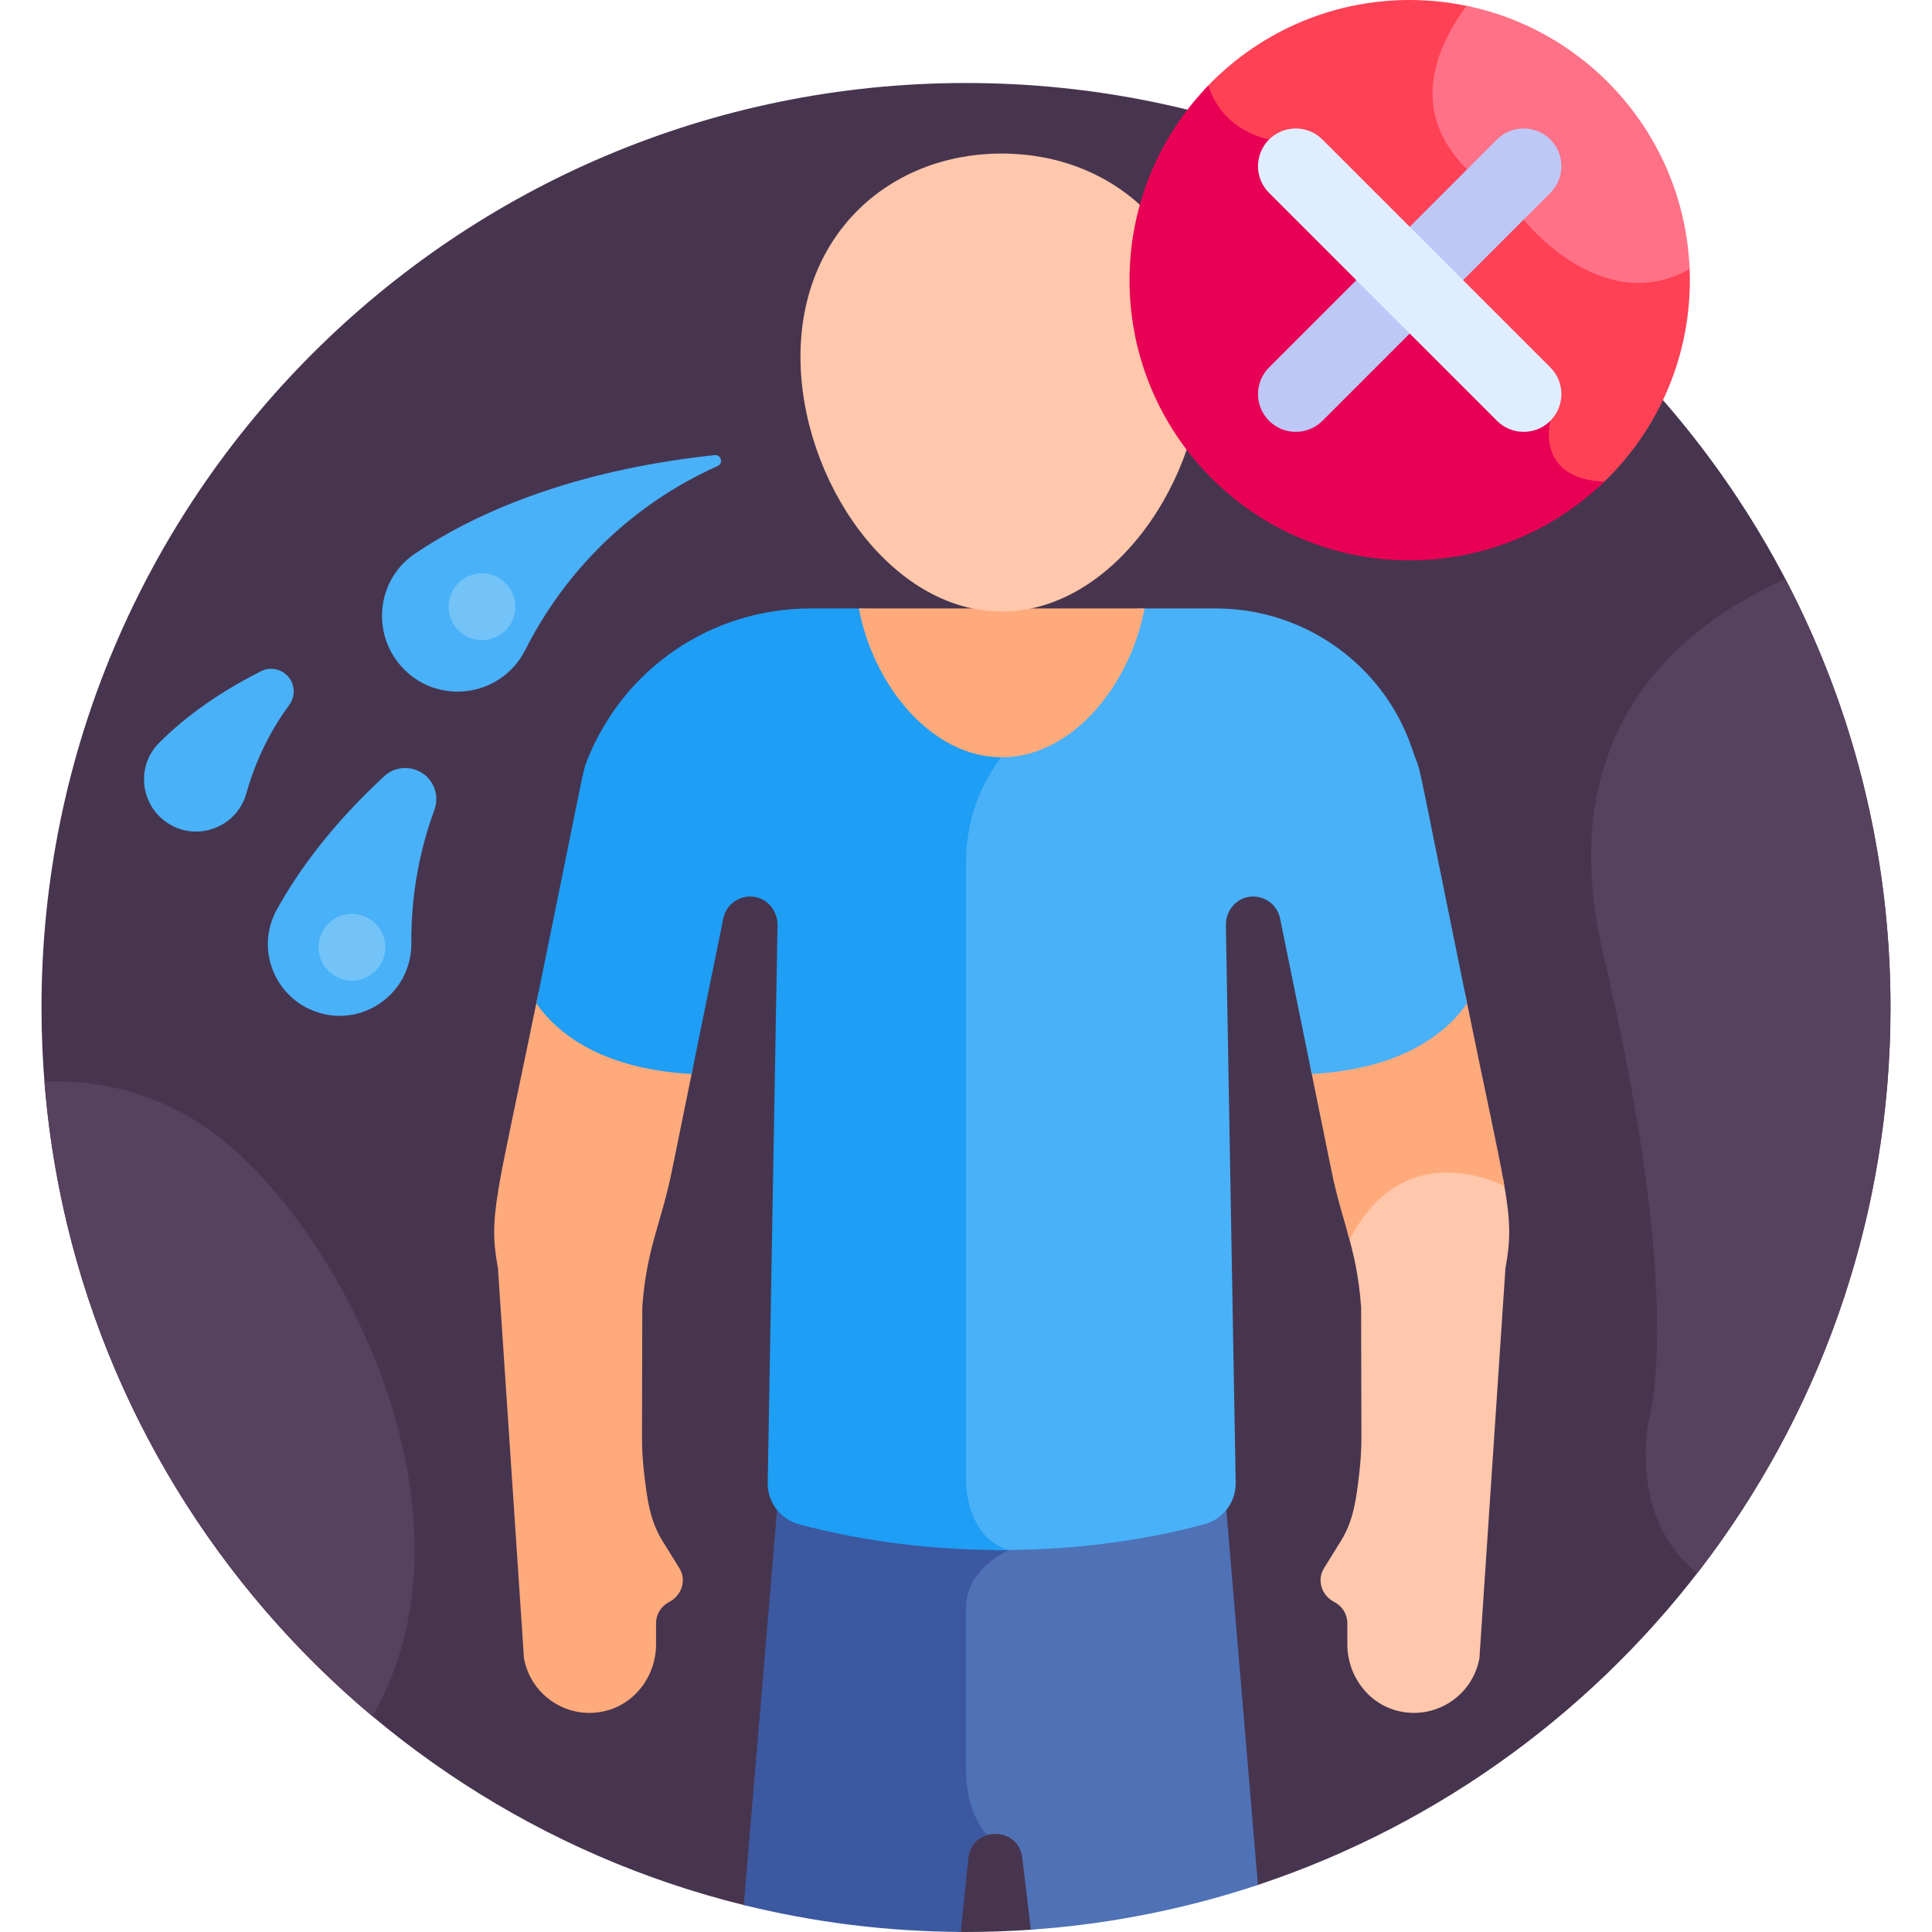 <svg id="Layer_1" enable-background="new 0 0 512 512" height="512" viewBox="0 0 512 512" width="512" xmlns="http://www.w3.org/2000/svg"><g><path d="m256 21.996c-135.311 0-245.002 109.691-245.002 245.002 0 115.007 79.249 211.489 186.113 237.86l57.516 7.125c.459.003.914.017 1.373.017 5.78 0 11.51-.215 17.19-.609l60.17-11.868c97.398-32.389 167.642-124.249 167.642-232.525 0-135.311-109.691-245.002-245.002-245.002z" fill="#47354f"/><path d="m374.225 310.745c-6.993 2.444-12.736 7.724-17.147 15.714 1.605 5.686 3.019 11.488 3.632 19.932l.077 34.366c.007 3.252-.184 6.503-.573 9.732-.754 6.273-1.389 12.277-4.792 17.767l-4.533 7.313c-1.997 3.221-.614 7.289 2.76 9.015 2.089 1.069 3.41 3.22 3.41 5.576v5.62c0 8.221 5.424 15.662 13.405 17.633 9.917 2.448 19.788-3.986 21.599-13.98l6.891-103.305c1.407-7.764 1.441-12.373-.592-23.63-4.34-1.942-14.075-5.269-24.137-1.753z" fill="#ffc7ab"/><path d="m398.679 314.3c-1.643-9.596-4.964-24.242-10.487-51.323-3.959 6.669-14.598 18.215-40.975 19.599l5.699 27.974c1.46 7.166 3.227 12.386 4.74 18.007 13.125-25.603 35.475-16.924 41.023-14.257z" fill="#ffaa7b"/><path d="m142.728 262.978c3.959 6.669 14.598 18.215 40.975 19.599l-5.699 27.974c-2.771 13.603-6.656 20.176-7.794 35.841l-.077 34.366c-.007 3.252.184 6.503.573 9.732.755 6.273 1.389 12.277 4.792 17.767l4.533 7.313c1.997 3.221.614 7.289-2.76 9.015-2.089 1.069-3.41 3.22-3.41 5.576v5.62c0 8.221-5.424 15.662-13.406 17.633-9.916 2.448-19.787-3.986-21.599-13.98l-6.89-103.305c-2.609-14.399-.501-17.932 10.762-73.151z" fill="#ffaa7b"/><path d="m324.811 397.995c-1.445 1.706-3.398 2.994-5.679 3.605-18.579 4.978-38.732 7.216-58.741 6.758 1.042 1.049 2.202 1.929 3.476 2.621-3.649 2.283-9.366 7.142-9.366 15.168l.001 43.124c-.015.523-.224 10.883 5.651 17.639 4.011-2.205 10.055-.422 10.755 5.415l2.283 19.065c20.887-1.448 41.052-5.51 60.171-11.868z" fill="#4f71b6"/><path d="m211.79 401.601c-2.282-.611-4.235-1.9-5.68-3.607l-8.999 106.864c18.439 4.55 37.697 7.016 57.516 7.125l2.001-19.534c.345-3.364 2.483-5.412 5.006-6.143-5.932-6.409-5.634-16.991-5.634-16.991s0-32.5 0-43.167 11.388-15.35 11.388-15.35c-1.863-.526-3.415-1.371-4.719-2.405-17.396-.219-34.733-2.466-50.879-6.792z" fill="#3c58a0"/><path d="m374.385 198.877c-7.426-22.485-28.498-37.631-52.178-37.631h-20.732c-3.817 19.078-18.203 37.667-36.014 37.667-.197 0-.392-.014-.589-.019-5.667 7.195-10.372 16.999-10.372 29.754v164.694c.003.157.088 3.886 1.613 8.052 1.567 4.284 4.1 7.457 7.406 9.375 18.976.167 38.001-2.088 55.611-6.806 4.984-1.335 8.43-5.876 8.34-11.035l-2.601-147.833c0-3.511 2.387-6.701 5.835-7.366 4.024-.775 7.747 1.834 8.53 5.67l8.398 41.221c24.835-1.374 36.204-11.552 41.155-18.723-15.362-75.316-11.497-58.227-14.402-67.02z" fill="#49b1f7"/><path d="m256 393.315s0-133.334 0-164.667c0-12.954 4.94-22.742 10.732-29.777-.422.021-.845.041-1.271.041-17.811 0-32.198-18.589-36.015-37.667h-14.538c-26.34 0-49.633 15.822-59.339 40.309-1.16 2.923-.357.243-13.436 64.342 4.951 7.171 16.32 17.349 41.155 18.722l8.399-41.221c.782-3.836 4.504-6.445 8.529-5.67 3.448.664 5.835 3.855 5.835 7.366l-2.601 147.833c-.09 5.159 3.356 9.7 8.34 11.036 17.579 4.71 36.568 6.965 55.51 6.808-11.036-3.194-11.3-17.455-11.3-17.455z" fill="#1e9ef4"/><path d="m303.314 161.245h-75.708c3.861 20.52 19.337 39.438 37.854 39.438s33.992-18.917 37.854-39.438z" fill="#ffaa7b"/><path d="m318.786 94.504c0 32.76-23.875 67.57-53.326 67.57s-53.326-34.809-53.326-67.57 23.875-53.816 53.326-53.816 53.326 21.056 53.326 53.816z" fill="#ffc7ab"/><path d="m432.717 73.439c-15.587-.924-27.644-16.014-27.764-16.166l-15.104-13.431c-16.006-16.006-6.521-32.606.375-41.948-5.352-1.225-10.915-1.894-16.637-1.894-21.559 0-40.962 9.197-54.526 23.871 2.126 5.695 6.773 12.167 16.911 14.566 16.961 4.013 67.939 66.845 73.266 73.459-.399 2.113-1.044 8.057 3.104 12.473 2.527 2.689 6.321 4.248 11.32 4.69 14.852-13.576 24.171-33.104 24.171-54.812 0-1.553-.064-3.091-.158-4.621-4.801 2.829-9.807 4.111-14.958 3.813z" fill="#ff4155"/><path d="m447.759 71.325c-1.339-34.54-26.255-63.027-59.119-69.796-6.898 9.546-16.33 26.897.147 43.374l14.987 13.298s20.588 26.202 43.985 13.124z" fill="#ff7186"/><path d="m410.857 111.516s-56.014-70.156-74.539-74.539c-9.949-2.354-14.265-8.81-16.132-14.285-12.897 13.356-20.845 31.522-20.845 51.555 0 41.005 33.241 74.247 74.246 74.247 20.026 0 38.186-7.943 51.541-20.832-18.458-.84-14.271-16.146-14.271-16.146z" fill="#e80054"/><g><path d="m343.389 114.444c-2.56 0-5.118-.977-7.071-2.929-3.905-3.905-3.905-10.237.001-14.143l60.397-60.396c3.905-3.904 10.236-3.902 14.142 0 3.905 3.905 3.905 10.237-.001 14.142l-60.397 60.397c-1.953 1.953-4.512 2.929-7.071 2.929z" fill="#bec8f7"/></g><g fill="#49b1f7"><path d="m190.187 123.506c-13.36 5.914-36.273 19.723-51.001 48.755-6.425 12.665-23.575 14.887-32.947 4.217-7.939-9.038-6.228-23.049 3.749-29.771 14.69-9.896 39.914-21.867 79.4-26.097 1.724-.184 2.385 2.194.799 2.896z"/><path d="m111.677 204.729c-3.122-1.894-7.141-1.521-9.823.957-14.406 13.307-23.216 25.773-28.548 35.485-5.487 9.996-.844 22.544 9.77 26.711 12.53 4.919 26.014-4.4 25.927-17.861-.087-13.645 2.473-25.459 6.103-35.339 1.368-3.726-.035-7.895-3.429-9.953z"/><path d="m76.259 179.179c-1.799-1.951-4.679-2.499-7.051-1.309-12.736 6.391-21.396 13.322-27.073 19.029-5.843 5.874-5.127 15.57 1.445 20.615 7.758 5.956 19.048 2.163 21.696-7.252 2.686-9.544 6.851-17.277 11.373-23.445 1.706-2.325 1.565-5.518-.39-7.638z"/></g><g><path d="m403.785 114.444c-2.559 0-5.119-.977-7.071-2.929l-60.397-60.397c-3.905-3.905-3.906-10.237-.001-14.142 3.905-3.904 10.238-3.904 14.142 0l60.397 60.396c3.905 3.905 3.906 10.237.001 14.143-1.952 1.953-4.511 2.929-7.071 2.929z" fill="#deeeff"/></g><path d="m58 301.315c-15.354-11.905-31.818-15.167-46.216-14.706 5.344 67.456 38.001 127.219 86.925 168.224 30.558-53.233-7.826-128.024-40.709-153.518z" fill="#56415e"/><path d="m473.145 153.463c-27.125 12.028-62.357 39.526-48.258 99.409 22 93.442 12 123.775 12 123.775s-5.511 25.737 12.93 40.212c32.082-41.426 51.185-93.409 51.185-149.862 0-40.974-10.073-79.592-27.857-113.534z" fill="#56415e"/><circle cx="127.73" cy="160.786" fill="#73c3f9" r="8.843"/><ellipse cx="93.306" cy="251.081" fill="#73c3f9" rx="8.843" ry="8.843" transform="matrix(.16 -.987 .987 .16 -169.479 302.963)"/></g></svg>